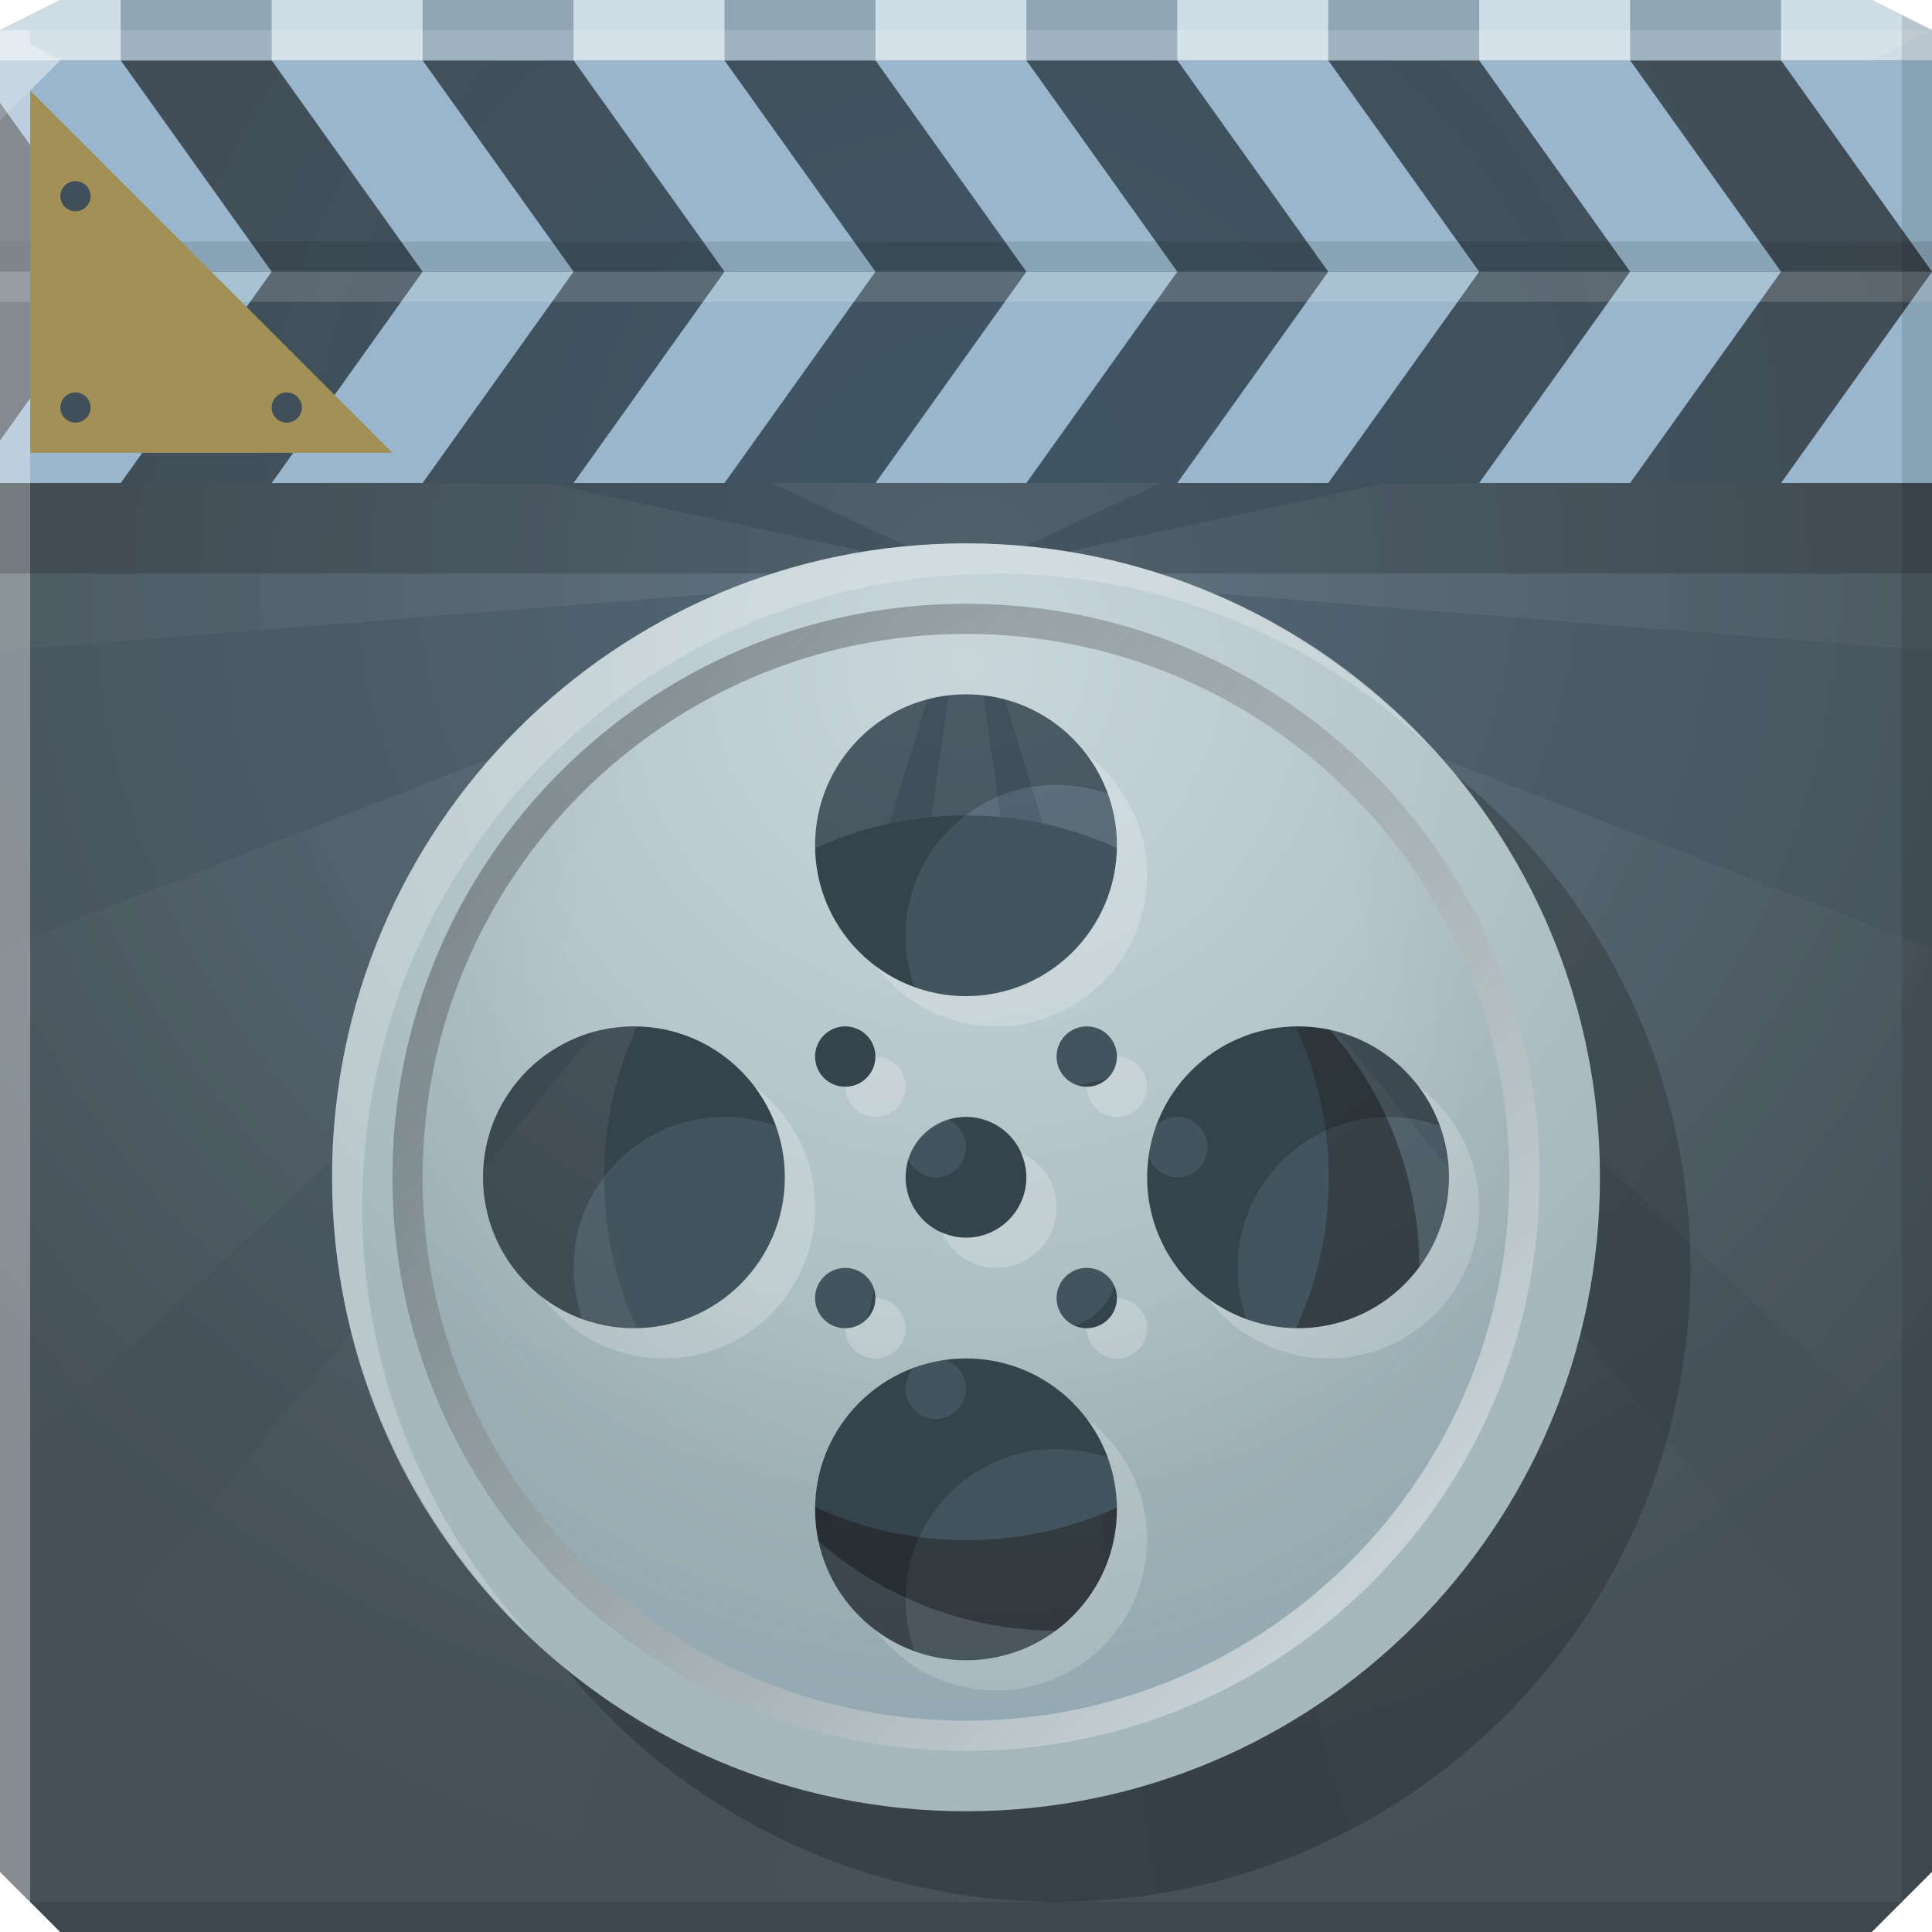 <?xml version="1.0" encoding="UTF-8" standalone="no"?>
<!-- Created with Inkscape (http://www.inkscape.org/) -->

<svg
   xmlns:dc="http://purl.org/dc/elements/1.1/"
   xmlns:cc="http://creativecommons.org/ns#"
   xmlns:rdf="http://www.w3.org/1999/02/22-rdf-syntax-ns#"
   xmlns:svg="http://www.w3.org/2000/svg"
   xmlns="http://www.w3.org/2000/svg"
   xmlns:xlink="http://www.w3.org/1999/xlink"
   xmlns:sodipodi="http://sodipodi.sourceforge.net/DTD/sodipodi-0.dtd"
   xmlns:inkscape="http://www.inkscape.org/namespaces/inkscape"
   width="64"
   height="64"
   id="svg13094"
   version="1.1"
   inkscape:version="0.48.3.1 r9886"
   sodipodi:docname="video-editor.svg">
  <sodipodi:namedview
     id="base"
     pagecolor="#cbcdd6"
     bordercolor="#666666"
     borderopacity="1.0"
     inkscape:pageopacity="1"
     inkscape:pageshadow="2"
     inkscape:zoom="32.000002"
     inkscape:cx="37.153895"
     inkscape:cy="56.222389"
     inkscape:document-units="px"
     inkscape:current-layer="svg13094"
     showgrid="true"
     inkscape:snap-bbox="true"
     inkscape:bbox-paths="true"
     inkscape:bbox-nodes="true"
     inkscape:snap-bbox-edge-midpoints="true"
     inkscape:snap-bbox-midpoints="true"
     inkscape:object-paths="true"
     inkscape:snap-intersection-paths="true"
     inkscape:object-nodes="true"
     inkscape:snap-smooth-nodes="true"
     inkscape:snap-midpoints="true"
     inkscape:snap-object-midpoints="true"
     inkscape:snap-center="true"
     showguides="true"
     inkscape:guide-bbox="true"
     inkscape:window-width="1920"
     inkscape:window-height="1033"
     inkscape:window-x="-10"
     inkscape:window-y="25"
     inkscape:window-maximized="1"
     inkscape:snap-global="false"
     fit-margin-top="0"
     fit-margin-left="0"
     fit-margin-right="0"
     fit-margin-bottom="0"
     showborder="true"
     inkscape:showpageshadow="false"
     inkscape:snap-page="true">
    <inkscape:grid
       type="xygrid"
       id="grid3075"
       empspacing="5"
       visible="true"
       enabled="true"
       snapvisiblegridlinesonly="true"
       originx="0px"
       originy="18px" />
  </sodipodi:namedview>
  <defs
     id="defs13096">
    <linearGradient
       id="linearGradient7549">
      <stop
         style="stop-color:#c9d7db;stop-opacity:1;"
         offset="0"
         id="stop7551" />
      <stop
         style="stop-color:#a6b8bd;stop-opacity:1;"
         offset="1"
         id="stop7553" />
    </linearGradient>
    <linearGradient
       id="linearGradient7433">
      <stop
         style="stop-color:#000000;stop-opacity:0"
         offset="0"
         id="stop7435" />
      <stop
         id="stop7547"
         offset="0.5"
         style="stop-color:#000000;stop-opacity:0;" />
      <stop
         style="stop-color:#00325c;stop-opacity:0.106;"
         offset="1"
         id="stop7437" />
    </linearGradient>
    <linearGradient
       id="linearGradient7423">
      <stop
         style="stop-color:#ffffff;stop-opacity:0.36;"
         offset="0"
         id="stop7425" />
      <stop
         style="stop-color:#000000;stop-opacity:0.284;"
         offset="1"
         id="stop7427" />
    </linearGradient>
    <linearGradient
       id="linearGradient7365">
      <stop
         id="stop7367"
         offset="0"
         style="stop-color:#ffffff;stop-opacity:0.087" />
      <stop
         id="stop7369"
         offset="1"
         style="stop-color:#ffffff;stop-opacity:0;" />
    </linearGradient>
    <linearGradient
       id="linearGradient6031">
      <stop
         style="stop-color:#ff0000;stop-opacity:0.023;"
         offset="0"
         id="stop6033" />
      <stop
         style="stop-color:#ff0000;stop-opacity:0;"
         offset="1"
         id="stop6035" />
    </linearGradient>
    <linearGradient
       id="linearGradient5913">
      <stop
         style="stop-color:#42ff16;stop-opacity:0.216;"
         offset="0"
         id="stop5915" />
      <stop
         style="stop-color:#00f700;stop-opacity:0;"
         offset="1"
         id="stop5917" />
    </linearGradient>
    <linearGradient
       id="linearGradient5639">
      <stop
         style="stop-color:#ffda00;stop-opacity:0.491;"
         offset="0"
         id="stop5641" />
      <stop
         style="stop-color:#c121ff;stop-opacity:0;"
         offset="1"
         id="stop5643" />
    </linearGradient>
    <linearGradient
       id="linearGradient5315">
      <stop
         style="stop-color:#9f00ff;stop-opacity:0.092;"
         offset="0"
         id="stop5317" />
      <stop
         style="stop-color:#9f00ff;stop-opacity:0;"
         offset="1"
         id="stop5319" />
    </linearGradient>
    <linearGradient
       id="linearGradient4867">
      <stop
         style="stop-color:#14daff;stop-opacity:0.338;"
         offset="0"
         id="stop4869" />
      <stop
         style="stop-color:#0bd9ff;stop-opacity:0;"
         offset="1"
         id="stop4871" />
    </linearGradient>
    <linearGradient
       inkscape:collect="always"
       id="linearGradient4563">
      <stop
         style="stop-color:#82bd4d;stop-opacity:0.083;"
         offset="0"
         id="stop4565" />
      <stop
         style="stop-color:#688b49;stop-opacity:0;"
         offset="1"
         id="stop4567" />
    </linearGradient>
    <linearGradient
       id="linearGradient4090">
      <stop
         id="stop4092"
         style="stop-color:#526776;stop-opacity:1;"
         offset="0" />
      <stop
         id="stop4094"
         style="stop-color:#455057;stop-opacity:1;"
         offset="1" />
    </linearGradient>
    <linearGradient
       id="linearGradient4048">
      <stop
         style="stop-color:#ffffff;stop-opacity:0.16;"
         offset="0"
         id="stop4050" />
      <stop
         style="stop-color:#ffffff;stop-opacity:0;"
         offset="1"
         id="stop4052" />
    </linearGradient>
    <linearGradient
       id="linearGradient4158">
      <stop
         offset="0"
         style="stop-color:#405665;stop-opacity:1;"
         id="stop4160" />
      <stop
         offset="1"
         style="stop-color:#414a51;stop-opacity:1;"
         id="stop4162" />
    </linearGradient>
    <radialGradient
       inkscape:collect="always"
       xlink:href="#linearGradient7365"
       id="radialGradient4060"
       gradientUnits="userSpaceOnUse"
       gradientTransform="matrix(0,1.001,-1.001,0,38.068,-12.209)"
       cx="31.381"
       cy="5.847"
       fx="31.381"
       fy="5.847"
       r="44.779" />
    <radialGradient
       inkscape:collect="always"
       xlink:href="#linearGradient4158"
       id="radialGradient4088"
       gradientUnits="userSpaceOnUse"
       gradientTransform="matrix(1.346,0,0,1.261,-11.057,-26.187)"
       cx="32"
       cy="33.443"
       fx="32"
       fy="33.443"
       r="32" />
    <radialGradient
       inkscape:collect="always"
       xlink:href="#linearGradient4090"
       id="radialGradient3029"
       gradientUnits="userSpaceOnUse"
       gradientTransform="matrix(1.346,0,0,1.261,-11.057,-26.187)"
       cx="32"
       cy="35.822"
       fx="32"
       fy="35.822"
       r="32" />
    <radialGradient
       inkscape:collect="always"
       xlink:href="#linearGradient6031"
       id="radialGradient6511"
       gradientUnits="userSpaceOnUse"
       gradientTransform="matrix(1.449,-1.9126236e-8,0,1.42,11.354,-16.7)"
       cx="-25.399"
       cy="39.294"
       fx="-25.399"
       fy="39.294"
       r="10" />
    <radialGradient
       inkscape:collect="always"
       xlink:href="#linearGradient4563"
       id="radialGradient7055"
       gradientUnits="userSpaceOnUse"
       gradientTransform="matrix(1.581,0,0,1.318,-6.538,-16.402)"
       cx="-18"
       cy="59.5"
       fx="-18"
       fy="59.5"
       r="10" />
    <radialGradient
       inkscape:collect="always"
       xlink:href="#linearGradient4867"
       id="radialGradient7199"
       gradientUnits="userSpaceOnUse"
       gradientTransform="matrix(1.46,0,0,1.575,10.668,-33.842)"
       cx="-22.96"
       cy="61.994"
       fx="-22.96"
       fy="61.994"
       r="10" />
    <radialGradient
       inkscape:collect="always"
       xlink:href="#linearGradient4048"
       id="radialGradient7359"
       gradientUnits="userSpaceOnUse"
       gradientTransform="matrix(1.46,0,0,1.575,61.049,-25.799)"
       cx="-16.483"
       cy="65.865"
       fx="-16.483"
       fy="65.865"
       r="10" />
    <radialGradient
       inkscape:collect="always"
       xlink:href="#linearGradient4090"
       id="radialGradient7363"
       gradientUnits="userSpaceOnUse"
       gradientTransform="matrix(1.46,0,0,1.575,37.361,-25.799)"
       cx="-16.483"
       cy="65.865"
       fx="-16.483"
       fy="65.865"
       r="10" />
    <radialGradient
       inkscape:collect="always"
       xlink:href="#linearGradient7549"
       id="radialGradient7555"
       cx="32"
       cy="23"
       fx="32"
       fy="23"
       r="21"
       gradientUnits="userSpaceOnUse"
       gradientTransform="matrix(1.333,0,0,1.333,-10.667,-7.667)" />
    <radialGradient
       inkscape:collect="always"
       xlink:href="#linearGradient7433"
       id="radialGradient7557"
       gradientUnits="userSpaceOnUse"
       gradientTransform="matrix(-1.3201035e-6,3.262,-3.392,-1.3729076e-6,133.826,-68.109)"
       cx="31"
       cy="30.019"
       fx="31"
       fy="30.019"
       r="7.665" />
    <radialGradient
       inkscape:collect="always"
       xlink:href="#linearGradient7433"
       id="radialGradient7559"
       gradientUnits="userSpaceOnUse"
       gradientTransform="matrix(-1.3201035e-6,3.262,-3.392,-1.3729076e-6,133.826,-68.109)"
       cx="31"
       cy="30.019"
       fx="31"
       fy="30.019"
       r="7.665" />
    <linearGradient
       inkscape:collect="always"
       xlink:href="#linearGradient7423"
       id="linearGradient7561"
       gradientUnits="userSpaceOnUse"
       x1="45"
       y1="53"
       x2="19"
       y2="27" />
    <radialGradient
       inkscape:collect="always"
       xlink:href="#linearGradient5315"
       id="radialGradient3113"
       gradientUnits="userSpaceOnUse"
       gradientTransform="matrix(1.442,0,0,1.362,8.963,-24.677)"
       cx="-22.165"
       cy="61.429"
       fx="-22.165"
       fy="61.429"
       r="10" />
    <radialGradient
       inkscape:collect="always"
       xlink:href="#linearGradient5639"
       id="radialGradient6493"
       gradientUnits="userSpaceOnUse"
       gradientTransform="matrix(1.3,0,0,1.449,7.868,-22.126)"
       cx="-26.148"
       cy="40.278"
       fx="-26.148"
       fy="40.278"
       r="10" />
    <radialGradient
       inkscape:collect="always"
       xlink:href="#linearGradient5913"
       id="radialGradient7600"
       gradientUnits="userSpaceOnUse"
       gradientTransform="matrix(1.389,0,0,1.293,11.208,-11.704)"
       cx="-29.623"
       cy="44.481"
       fx="-29.623"
       fy="44.481"
       r="10" />
  </defs>
  <path
     sodipodi:nodetypes="ccccccccccc"
     inkscape:connector-curvature="0"
     style="color:#000000;fill:url(#radialGradient4088);fill-opacity:1;fill-rule:nonzero;stroke:none;stroke-width:2.286;marker:none;visibility:visible;display:inline;overflow:visible;enable-background:accumulate"
     d="m 0,2 0,32 0,28 2,2 30,0 30,0 2,-2 0,-28 0,-32 -32,0 z"
     id="path4086" />
  <path
     id="path3027"
     d="m 0,16 0,18 0,28 2,2 30,0 30,0 2,-2 0,-28 0,-18 -32,0 z"
     style="color:#000000;fill:url(#radialGradient3029);fill-opacity:1;fill-rule:nonzero;stroke:none;stroke-width:2.286;marker:none;visibility:visible;display:inline;overflow:visible;enable-background:accumulate"
     inkscape:connector-curvature="0"
     sodipodi:nodetypes="ccccccccccc" />
  <path
     sodipodi:nodetypes="ccccccccccc"
     inkscape:connector-curvature="0"
     style="color:#000000;fill:url(#radialGradient6511);fill-opacity:1;fill-rule:nonzero;stroke:none;stroke-width:2.286;marker:none;visibility:visible;display:inline;overflow:visible;enable-background:accumulate"
     d="m -45,27 0,5.625 0,8.75 0.625,0.625 9.375,0 9.375,0 0.625,-0.625 0,-8.75 0,-5.625 -10,0 z"
     id="path3017" />
  <path
     style="color:#000000;fill:url(#radialGradient4060);fill-opacity:1;fill-rule:nonzero;stroke:none;stroke-width:1;marker:none;visibility:visible;display:inline;overflow:visible;enable-background:accumulate"
     d="M 0,16 0,21.562 32,19 18.125,16 z m 32,3 6.438,-3 -12.875,0 z m 0,0 32,2.562 L 64,16 45.875,16 z m 0,0 32,29.594 0,-17.156 z M 32,19 45.844,64 64,64 64,58.469 z m 0,0 -6.438,45 12.875,0 z M 32,19 0,58.469 0,64 18.156,64 z m 0,0 -32,12.438 0,17.156 z"
     id="path3057"
     inkscape:connector-curvature="0"
     sodipodi:nodetypes="cccccccccccccccccccccccccccccccccccc" />
  <path
     id="path6161"
     d="M 2,0 0,1 0,2 32,2 64,2 64,1 62,0 32,0 z"
     style="color:#000000;fill:#8fa5b4;fill-opacity:1;fill-rule:nonzero;stroke:none;stroke-width:2.286;marker:none;visibility:visible;display:inline;overflow:visible;enable-background:accumulate"
     inkscape:connector-curvature="0"
     sodipodi:nodetypes="ccccccccc" />
  <path
     d="M 64,4 62,2 64,1 z"
     id="path3028"
     style="fill:#1f0700;fill-opacity:0.138"
     inkscape:connector-curvature="0"
     sodipodi:nodetypes="cccc" />
  <g
     id="g3043"
     inkscape:export-filename="folder.png"
     inkscape:export-xdpi="90"
     inkscape:export-ydpi="90"
     transform="translate(-0.625,0.082)" />
  <g
     id="scalable"
     transform="matrix(1.039,0,0,1.039,1214.722,1878.812)"
     inkscape:label="#g3701"
     style="fill:#ffffff" />
  <path
     inkscape:connector-curvature="0"
     id="path5599"
     d="m 32,0 0,4 0,30 32,0 L 64,4 64,1 62,0 32,0 z m 0,34 -32,0 0,28 2,2 30,0 0,-30 z"
     style="color:#000000;fill:url(#linearGradient5601);fill-opacity:1;fill-rule:nonzero;stroke:none;marker:none;visibility:visible;display:inline;overflow:visible;enable-background:accumulate" />
  <path
     style="color:#000000;fill:#99b6cc;fill-opacity:1;fill-rule:nonzero;stroke:none;stroke-width:1;marker:none;visibility:visible;display:inline;overflow:visible;enable-background:accumulate"
     d="M 0 2 L 0 3.406 L 4 9 L 9 9 L 4 2 L 0 2 z M 9 2 L 14 9 L 19 9 L 14 2 L 9 2 z M 19 2 L 24 9 L 29 9 L 24 2 L 19 2 z M 29 2 L 34 9 L 39 9 L 34 2 L 29 2 z M 39 2 L 44 9 L 49 9 L 44 2 L 39 2 z M 49 2 L 54 9 L 59 9 L 54 2 L 49 2 z M 59 2 L 64 9 L 64 2 L 59 2 z "
     id="path3915" />
  <path
     style="color:#000000;fill:#99b6cc;fill-opacity:1;fill-rule:nonzero;stroke:none;stroke-width:1;marker:none;visibility:visible;display:inline;overflow:visible;enable-background:accumulate"
     d="M 4 9 L 0 14.594 L 0 16 L 4 16 L 9 9 L 4 9 z M 14 9 L 9 16 L 14 16 L 19 9 L 14 9 z M 24 9 L 19 16 L 24 16 L 29 9 L 24 9 z M 34 9 L 29 16 L 34 16 L 39 9 L 34 9 z M 44 9 L 39 16 L 44 16 L 49 9 L 44 9 z M 54 9 L 49 16 L 54 16 L 59 9 L 54 9 z M 64 9 L 59 16 L 64 16 L 64 9 z "
     id="path3898" />
  <path
     style="color:#000000;fill:#cfdde7;fill-opacity:1;fill-rule:nonzero;stroke:none;stroke-width:1;marker:none;visibility:visible;display:inline;overflow:visible;enable-background:accumulate"
     d="M 2 0 L 0 1 L 0 2 L 4 2 L 4 0 L 2 0 z M 9 0 L 9 2 L 14 2 L 14 0 L 9 0 z M 19 0 L 19 2 L 24 2 L 24 0 L 19 0 z M 29 0 L 29 2 L 32 2 L 34 2 L 34 0 L 32 0 L 29 0 z M 39 0 L 39 2 L 44 2 L 44 0 L 39 0 z M 49 0 L 49 2 L 54 2 L 54 0 L 49 0 z M 59 0 L 59 2 L 64 2 L 64 1 L 62 0 L 59 0 z "
     id="rect3921" />
  <path
     sodipodi:nodetypes="cccccccc"
     inkscape:connector-curvature="0"
     id="path3951"
     d="M 0,8 0,9 2,9 32,9 64,9 64,8 32,8 z"
     style="fill:#000000;fill-opacity:0.103;fill-rule:nonzero" />
  <path
     style="fill:#ffffff;fill-opacity:0.145;fill-rule:nonzero;color:#000000;stroke:none;stroke-width:1;marker:none;visibility:visible;display:inline;overflow:visible;enable-background:accumulate;stroke-linecap:butt;stroke-linejoin:miter;stroke-miterlimit:4;stroke-opacity:1;stroke-dasharray:none;stroke-dashoffset:0"
     d="m 0,10 0,-1 2,0 30,0 32,0 0,1 -32,0 z"
     id="path4298"
     inkscape:connector-curvature="0"
     sodipodi:nodetypes="cccccccc" />
  <g
     id="g3943">
    <path
       sodipodi:nodetypes="cccc"
       inkscape:connector-curvature="0"
       id="rect3934"
       d="M 1,3 13,15 1,15 z"
       style="color:#000000;fill:#a29056;fill-opacity:1;fill-rule:nonzero;stroke:none;stroke-width:1;marker:none;visibility:visible;display:inline;overflow:visible;enable-background:accumulate" />
    <path
       transform="translate(1,-1)"
       sodipodi:type="arc"
       style="color:#000000;fill:#414f5a;fill-opacity:1;fill-rule:nonzero;stroke:none;stroke-width:1;marker:none;visibility:visible;display:inline;overflow:visible;enable-background:accumulate"
       id="path3939"
       sodipodi:cx="8.5"
       sodipodi:cy="14.5"
       sodipodi:rx="0.5"
       sodipodi:ry="0.5"
       d="m 9,14.5 a 0.5,0.5 0 1 1 -1,0 0.5,0.5 0 1 1 1,0 z" />
    <path
       sodipodi:type="arc"
       style="color:#000000;fill:#414f5a;fill-opacity:1;fill-rule:nonzero;stroke:none;stroke-width:1;marker:none;visibility:visible;display:inline;overflow:visible;enable-background:accumulate"
       id="path3941"
       sodipodi:cx="8.5"
       sodipodi:cy="14.5"
       sodipodi:rx="0.5"
       sodipodi:ry="0.5"
       d="m 9,14.5 a 0.5,0.5 0 1 1 -1,0 0.5,0.5 0 1 1 1,0 z"
       transform="translate(-6,-1)" />
    <path
       transform="translate(-6,-8)"
       d="m 9,14.5 a 0.5,0.5 0 1 1 -1,0 0.5,0.5 0 1 1 1,0 z"
       sodipodi:ry="0.5"
       sodipodi:rx="0.5"
       sodipodi:cy="14.5"
       sodipodi:cx="8.5"
       id="path3937"
       style="color:#000000;fill:#414f5a;fill-opacity:1;fill-rule:nonzero;stroke:none;stroke-width:1;marker:none;visibility:visible;display:inline;overflow:visible;enable-background:accumulate"
       sodipodi:type="arc" />
  </g>
  <path
     style="fill:#ffffff;fill-opacity:0.351;fill-rule:nonzero"
     d="M 0,1 0,34 0,62 1,63 1,34 1,3 2,2 1,1.469 1,1 z"
     id="path3864"
     inkscape:connector-curvature="0"
     sodipodi:nodetypes="cccccccccc" />
  <path
     sodipodi:nodetypes="cccccccc"
     inkscape:connector-curvature="0"
     id="path3949"
     d="M 0,1 0,4 2,2 32,2 62,2 64,1 32,1 z"
     style="fill:#ffffff;fill-opacity:0.145;fill-rule:nonzero" />
  <path
     style="fill:#000000;fill-opacity:0.111;fill-rule:nonzero"
     d="M 63,0.5 63,34 63,63 64,62 64,34 64,1 63,0.5 z m 0,62.5 -31,0 -31,0 1,1 30,0 30,0 1,-1 z"
     id="path4366"
     inkscape:connector-curvature="0" />
  <path
     id="path3045"
     d="m -45,44 0,5.625 0,8.75 0.625,0.625 9.375,0 9.375,0 0.625,-0.625 0,-8.75 0,-5.625 -10,0 z"
     style="color:#000000;fill:url(#radialGradient7600);fill-opacity:1;fill-rule:nonzero;stroke:none;stroke-width:2.286;marker:none;visibility:visible;display:inline;overflow:visible;enable-background:accumulate"
     inkscape:connector-curvature="0"
     sodipodi:nodetypes="ccccccccccc" />
  <path
     sodipodi:nodetypes="ccccccccccc"
     inkscape:connector-curvature="0"
     style="color:#000000;fill:url(#radialGradient7055);fill-opacity:1;fill-rule:nonzero;stroke:none;stroke-width:2.286;marker:none;visibility:visible;display:inline;overflow:visible;enable-background:accumulate"
     d="m -45,62 0,5.625 0,8.75 0.625,0.625 9.375,0 9.375,0 0.625,-0.625 0,-8.75 0,-5.625 -10,0 z"
     id="path4557" />
  <path
     id="path4765"
     d="m -24,62 0,5.625 0,8.75 L -23.375,77 -14,77 -4.625,77 -4,76.375 -4,67.625 -4,62 -14,62 z"
     style="color:#000000;fill:url(#radialGradient7199);fill-opacity:1;fill-rule:nonzero;stroke:none;stroke-width:2.286;marker:none;visibility:visible;display:inline;overflow:visible;enable-background:accumulate"
     inkscape:connector-curvature="0"
     sodipodi:nodetypes="ccccccccccc" />
  <path
     sodipodi:nodetypes="ccccccccccc"
     inkscape:connector-curvature="0"
     style="color:#000000;fill:url(#radialGradient3113);fill-opacity:1;fill-rule:nonzero;stroke:none;stroke-width:2.286;marker:none;visibility:visible;display:inline;overflow:visible;enable-background:accumulate"
     d="m -24,44.499 0,5.625 0,8.75 0.625,0.625 9.375,0 9.375,0 0.625,-0.625 0,-8.75 0,-5.625 -10,0 z"
     id="path5309" />
  <path
     id="path5633"
     d="m -24,26.556 0,5.625 0,8.75 0.625,0.625 9.375,0 9.375,0 0.625,-0.625 0,-8.75 0,-5.625 -10,0 z"
     style="color:#000000;fill:url(#radialGradient6493);fill-opacity:1;fill-rule:nonzero;stroke:none;stroke-width:2.286;marker:none;visibility:visible;display:inline;overflow:visible;enable-background:accumulate"
     inkscape:connector-curvature="0"
     sodipodi:nodetypes="ccccccccccc" />
  <g
     id="g7371">
    <use
       height="64"
       width="64"
       transform="matrix(3.2,0,0,3.2,144,-70.4)"
       id="use3043"
       xlink:href="#path3017"
       y="0"
       x="0" />
    <use
       height="64"
       width="64"
       transform="matrix(3.2,0,0,3.2,144,-124.8)"
       id="use3049"
       xlink:href="#path3045"
       y="0"
       x="0" />
    <use
       height="64"
       width="64"
       transform="matrix(3.2,0,0,3.2,144,-182.4)"
       id="use4561"
       xlink:href="#path4557"
       y="0"
       x="0" />
    <use
       height="64"
       width="64"
       transform="matrix(3.2,0,0,3.2,76.8,-182.4)"
       id="use4781"
       xlink:href="#path4765"
       y="0"
       x="0" />
    <use
       height="64"
       width="64"
       transform="matrix(3.2,0,0,3.2,76.8,-126.397)"
       id="use5313"
       xlink:href="#path5309"
       y="0"
       x="0" />
    <use
       height="64"
       width="64"
       transform="matrix(3.2,0,0,3.2,76.8,-68.98)"
       id="use5637"
       xlink:href="#path5633"
       y="0"
       x="0" />
  </g>
  <path
     id="path7361"
     d="m 2.693,70.043 0,5.625 0,8.75 0.625,0.625 9.375,0 9.375,0 0.625,-0.625 0,-8.75 0,-5.625 -10,0 z"
     style="color:#000000;fill:url(#radialGradient7363);fill-opacity:1;fill-rule:nonzero;stroke:none;stroke-width:2.286;marker:none;visibility:visible;display:inline;overflow:visible;enable-background:accumulate"
     inkscape:connector-curvature="0"
     sodipodi:nodetypes="ccccccccccc" />
  <path
     sodipodi:nodetypes="ccccccccccc"
     inkscape:connector-curvature="0"
     style="color:#000000;fill:url(#radialGradient7359);fill-opacity:1;fill-rule:nonzero;stroke:none;stroke-width:2.286;marker:none;visibility:visible;display:inline;overflow:visible;enable-background:accumulate"
     d="m 26.381,70.043 0,5.625 0,8.75 0.625,0.625 9.375,0 9.375,0 0.625,-0.625 0,-8.75 0,-5.625 -10,0 z"
     id="path7357" />
  <path
     id="path3398"
     d="m 0,16 0,3 64,0 0,-3 -32,0 z"
     style="color:#000000;fill:#000000;fill-opacity:0.171;fill-rule:nonzero;stroke:none;stroke-width:2.286;marker:none;visibility:visible;display:inline;overflow:visible;enable-background:accumulate"
     inkscape:connector-curvature="0"
     sodipodi:nodetypes="cccccc" />
  <g
     id="g7443"
     transform="translate(0,-1)">
    <path
       transform="matrix(1.566,0,0,1.566,-13.532,-8.663)"
       d="m 38.665,33 c 0,4.233 -3.432,7.665 -7.665,7.665 -4.233,0 -7.665,-3.432 -7.665,-7.665 0,-4.233 3.432,-7.665 7.665,-7.665 4.233,0 7.665,3.432 7.665,7.665 z"
       sodipodi:ry="7.6649952"
       sodipodi:rx="7.6649952"
       sodipodi:cy="33"
       sodipodi:cx="31"
       id="path7455"
       style="color:#000000;fill:#000000;fill-opacity:0.338;fill-rule:nonzero;stroke:none;stroke-width:1.277;marker:none;visibility:visible;display:inline;overflow:visible;enable-background:accumulate"
       sodipodi:type="arc" />
    <path
       sodipodi:type="arc"
       style="color:#000000;fill:#42555e;fill-opacity:1;fill-rule:nonzero;stroke:none;stroke-width:2;marker:none;visibility:visible;display:inline;overflow:visible;enable-background:accumulate"
       id="path3088"
       sodipodi:cx="31"
       sodipodi:cy="33"
       sodipodi:rx="7.6649952"
       sodipodi:ry="7.6649952"
       d="m 38.665,33 c 0,4.233 -3.432,7.665 -7.665,7.665 -4.233,0 -7.665,-3.432 -7.665,-7.665 0,-4.233 3.432,-7.665 7.665,-7.665 4.233,0 7.665,3.432 7.665,7.665 z"
       transform="matrix(1.566,0,0,1.566,-16.532,-11.663)" />
    <path
       style="color:#000000;fill:#000000;fill-opacity:0.196;fill-rule:nonzero;stroke:none;stroke-width:2;marker:none;visibility:visible;display:inline;overflow:visible;enable-background:accumulate"
       d="M 35,22 C 23.402,22 14,31.402 14,43 14,54.598 23.402,64 35,64 46.598,64 56,54.598 56,43 56,31.402 46.598,22 35,22 z m 0,5 c 2.761,0 5,2.239 5,5 0,2.761 -2.239,5 -5,5 -2.761,0 -5,-2.239 -5,-5 0,-2.761 2.239,-5 5,-5 z M 24,38 c 2.761,0 5,2.239 5,5 0,2.761 -2.239,5 -5,5 -2.761,0 -5,-2.239 -5,-5 0,-2.761 2.239,-5 5,-5 z m 7,0 c 0.552,0 1,0.448 1,1 0,0.552 -0.448,1 -1,1 -0.552,0 -1,-0.448 -1,-1 0,-0.552 0.448,-1 1,-1 z m 8,0 c 0.552,0 1,0.448 1,1 0,0.552 -0.448,1 -1,1 -0.552,0 -1,-0.448 -1,-1 0,-0.552 0.448,-1 1,-1 z m 7,0 c 2.761,0 5,2.239 5,5 0,2.761 -2.239,5 -5,5 -2.761,0 -5,-2.239 -5,-5 0,-2.761 2.239,-5 5,-5 z m -11,3 c 1.105,0 2,0.895 2,2 0,1.105 -0.895,2 -2,2 -1.105,0 -2,-0.895 -2,-2 0,-1.105 0.895,-2 2,-2 z m -4,5 c 0.552,0 1,0.448 1,1 0,0.552 -0.448,1 -1,1 -0.552,0 -1,-0.448 -1,-1 0,-0.552 0.448,-1 1,-1 z m 8,0 c 0.552,0 1,0.448 1,1 0,0.552 -0.448,1 -1,1 -0.552,0 -1,-0.448 -1,-1 0,-0.552 0.448,-1 1,-1 z m -4,3 c 2.761,0 5,2.239 5,5 0,2.761 -2.239,5 -5,5 -2.761,0 -5,-2.239 -5,-5 0,-2.761 2.239,-5 5,-5 z"
       id="path7379"
       inkscape:connector-curvature="0" />
    <path
       inkscape:connector-curvature="0"
       style="color:#000000;fill:url(#radialGradient7555);fill-opacity:1;fill-rule:nonzero;stroke:none;stroke-width:2;marker:none;visibility:visible;display:inline;overflow:visible;enable-background:accumulate"
       d="M 32,19 C 20.402,19 11,28.402 11,40 11,51.598 20.402,61 32,61 43.598,61 53,51.598 53,40 53,28.402 43.598,19 32,19 z m 0,5 c 2.761,0 5,2.239 5,5 0,2.761 -2.239,5 -5,5 -2.761,0 -5,-2.239 -5,-5 0,-2.761 2.239,-5 5,-5 z M 21,35 c 2.761,0 5,2.239 5,5 0,2.761 -2.239,5 -5,5 -2.761,0 -5,-2.239 -5,-5 0,-2.761 2.239,-5 5,-5 z m 7,0 c 0.552,0 1,0.448 1,1 0,0.552 -0.448,1 -1,1 -0.552,0 -1,-0.448 -1,-1 0,-0.552 0.448,-1 1,-1 z m 8,0 c 0.552,0 1,0.448 1,1 0,0.552 -0.448,1 -1,1 -0.552,0 -1,-0.448 -1,-1 0,-0.552 0.448,-1 1,-1 z m 7,0 c 2.761,0 5,2.239 5,5 0,2.761 -2.239,5 -5,5 -2.761,0 -5,-2.239 -5,-5 0,-2.761 2.239,-5 5,-5 z m -11,3 c 1.105,0 2,0.895 2,2 0,1.105 -0.895,2 -2,2 -1.105,0 -2,-0.895 -2,-2 0,-1.105 0.895,-2 2,-2 z m -4,5 c 0.552,0 1,0.448 1,1 0,0.552 -0.448,1 -1,1 -0.552,0 -1,-0.448 -1,-1 0,-0.552 0.448,-1 1,-1 z m 8,0 c 0.552,0 1,0.448 1,1 0,0.552 -0.448,1 -1,1 -0.552,0 -1,-0.448 -1,-1 0,-0.552 0.448,-1 1,-1 z m -4,3 c 2.761,0 5,2.239 5,5 0,2.761 -2.239,5 -5,5 -2.761,0 -5,-2.239 -5,-5 0,-2.761 2.239,-5 5,-5 z"
       id="path7542" />
    <path
       style="color:#000000;fill:#ffffff;fill-opacity:0.221;fill-rule:nonzero;stroke:none;stroke-width:2;marker:none;visibility:visible;display:inline;overflow:visible;enable-background:accumulate"
       d="m 32,19 c -11.598,0 -21,9.402 -21,21 0,6.051 2.592,11.48 6.688,15.312 C 14.175,51.559 12,46.547 12,41 12,29.402 21.402,20 33,20 38.547,20 43.559,22.175 47.312,25.688 43.48,21.592 38.051,19 32,19 z m 4,7 c 0.632,0.837 1,1.87 1,3 0,2.761 -2.239,5 -5,5 -1.13,0 -2.163,-0.368 -3,-1 0.913,1.208 2.369,2 4,2 2.761,0 5,-2.239 5,-5 0,-1.631 -0.792,-3.087 -2,-4 z m -7,10 c 0,0.552 -0.448,1 -1,1 0,0.552 0.448,1 1,1 0.552,0 1,-0.448 1,-1 0,-0.552 -0.448,-1 -1,-1 z m 8,0 c 0,0.552 -0.448,1 -1,1 0,0.552 0.448,1 1,1 0.552,0 1,-0.448 1,-1 0,-0.552 -0.448,-1 -1,-1 z m -12,1 c 0.632,0.837 1,1.87 1,3 0,2.761 -2.239,5 -5,5 -1.13,0 -2.163,-0.368 -3,-1 0.913,1.208 2.369,2 4,2 2.761,0 5,-2.239 5,-5 0,-1.631 -0.792,-3.087 -2,-4 z m 22,0 c 0.632,0.837 1,1.87 1,3 0,2.761 -2.239,5 -5,5 -1.13,0 -2.163,-0.368 -3,-1 0.913,1.208 2.369,2 4,2 2.761,0 5,-2.239 5,-5 0,-1.631 -0.792,-3.087 -2,-4 z M 33.812,39.188 C 33.924,39.437 34,39.709 34,40 c 0,1.105 -0.895,2 -2,2 -0.291,0 -0.563,-0.076 -0.812,-0.188 C 31.5,42.51 32.187,43 33,43 c 1.105,0 2,-0.895 2,-2 0,-0.813 -0.49,-1.5 -1.188,-1.812 z M 29,44 c 0,0.552 -0.448,1 -1,1 0,0.552 0.448,1 1,1 0.552,0 1,-0.448 1,-1 0,-0.552 -0.448,-1 -1,-1 z m 8,0 c 0,0.552 -0.448,1 -1,1 0,0.552 0.448,1 1,1 0.552,0 1,-0.448 1,-1 0,-0.552 -0.448,-1 -1,-1 z m -1,4 c 0.632,0.837 1,1.87 1,3 0,2.761 -2.239,5 -5,5 -1.13,0 -2.163,-0.368 -3,-1 0.913,1.208 2.369,2 4,2 2.761,0 5,-2.239 5,-5 0,-1.631 -0.792,-3.087 -2,-4 z"
       id="path7540"
       inkscape:connector-curvature="0" />
    <path
       style="color:#000000;fill:url(#radialGradient7557);fill-opacity:1;fill-rule:nonzero;stroke:none;stroke-width:2;marker:none;visibility:visible;display:inline;overflow:visible;enable-background:accumulate"
       d="m 32,22 c -9.941,0 -18,8.059 -18,18 0,9.941 8.059,18 18,18 9.941,0 18,-8.059 18,-18 0,-9.941 -8.059,-18 -18,-18 z m 0,2 c 2.761,0 5,2.239 5,5 0,2.761 -2.239,5 -5,5 -2.761,0 -5,-2.239 -5,-5 0,-2.761 2.239,-5 5,-5 z M 21,35 c 2.761,0 5,2.239 5,5 0,2.761 -2.239,5 -5,5 -2.761,0 -5,-2.239 -5,-5 0,-2.761 2.239,-5 5,-5 z m 7,0 c 0.552,0 1,0.448 1,1 0,0.552 -0.448,1 -1,1 -0.552,0 -1,-0.448 -1,-1 0,-0.552 0.448,-1 1,-1 z m 8,0 c 0.552,0 1,0.448 1,1 0,0.552 -0.448,1 -1,1 -0.552,0 -1,-0.448 -1,-1 0,-0.552 0.448,-1 1,-1 z m 7,0 c 2.761,0 5,2.239 5,5 0,2.761 -2.239,5 -5,5 -2.761,0 -5,-2.239 -5,-5 0,-2.761 2.239,-5 5,-5 z m -11,3 c 1.105,0 2,0.895 2,2 0,1.105 -0.895,2 -2,2 -1.105,0 -2,-0.895 -2,-2 0,-1.105 0.895,-2 2,-2 z m -4,5 c 0.552,0 1,0.448 1,1 0,0.552 -0.448,1 -1,1 -0.552,0 -1,-0.448 -1,-1 0,-0.552 0.448,-1 1,-1 z m 8,0 c 0.552,0 1,0.448 1,1 0,0.552 -0.448,1 -1,1 -0.552,0 -1,-0.448 -1,-1 0,-0.552 0.448,-1 1,-1 z m -4,3 c 2.761,0 5,2.239 5,5 0,2.761 -2.239,5 -5,5 -2.761,0 -5,-2.239 -5,-5 0,-2.761 2.239,-5 5,-5 z"
       id="path7507"
       inkscape:connector-curvature="0" />
    <path
       style="color:#000000;fill:url(#radialGradient7559);fill-opacity:1;fill-rule:nonzero;stroke:none;stroke-width:2;marker:none;visibility:visible;display:inline;overflow:visible;enable-background:accumulate"
       d="m 32,38 c 1.105,0 2,0.895 2,2 0,1.105 -0.895,2 -2,2 -1.105,0 -2,-0.895 -2,-2 0,-1.105 0.895,-2 2,-2 z"
       id="path7495"
       inkscape:connector-curvature="0" />
    <path
       id="path7420"
       d="M 32,21 C 21.507,21 13,29.507 13,40 13,50.493 21.507,59 32,59 42.493,59 51,50.493 51,40 51,29.507 42.493,21 32,21 z m 0,1 c 9.941,0 18,8.059 18,18 0,9.941 -8.059,18 -18,18 -9.941,0 -18,-8.059 -18,-18 0,-9.941 8.059,-18 18,-18 z"
       style="color:#000000;fill:url(#linearGradient7561);fill-opacity:1;fill-rule:nonzero;stroke:none;stroke-width:2;marker:none;visibility:visible;display:inline;overflow:visible;enable-background:accumulate"
       inkscape:connector-curvature="0" />
  </g>
</svg>
